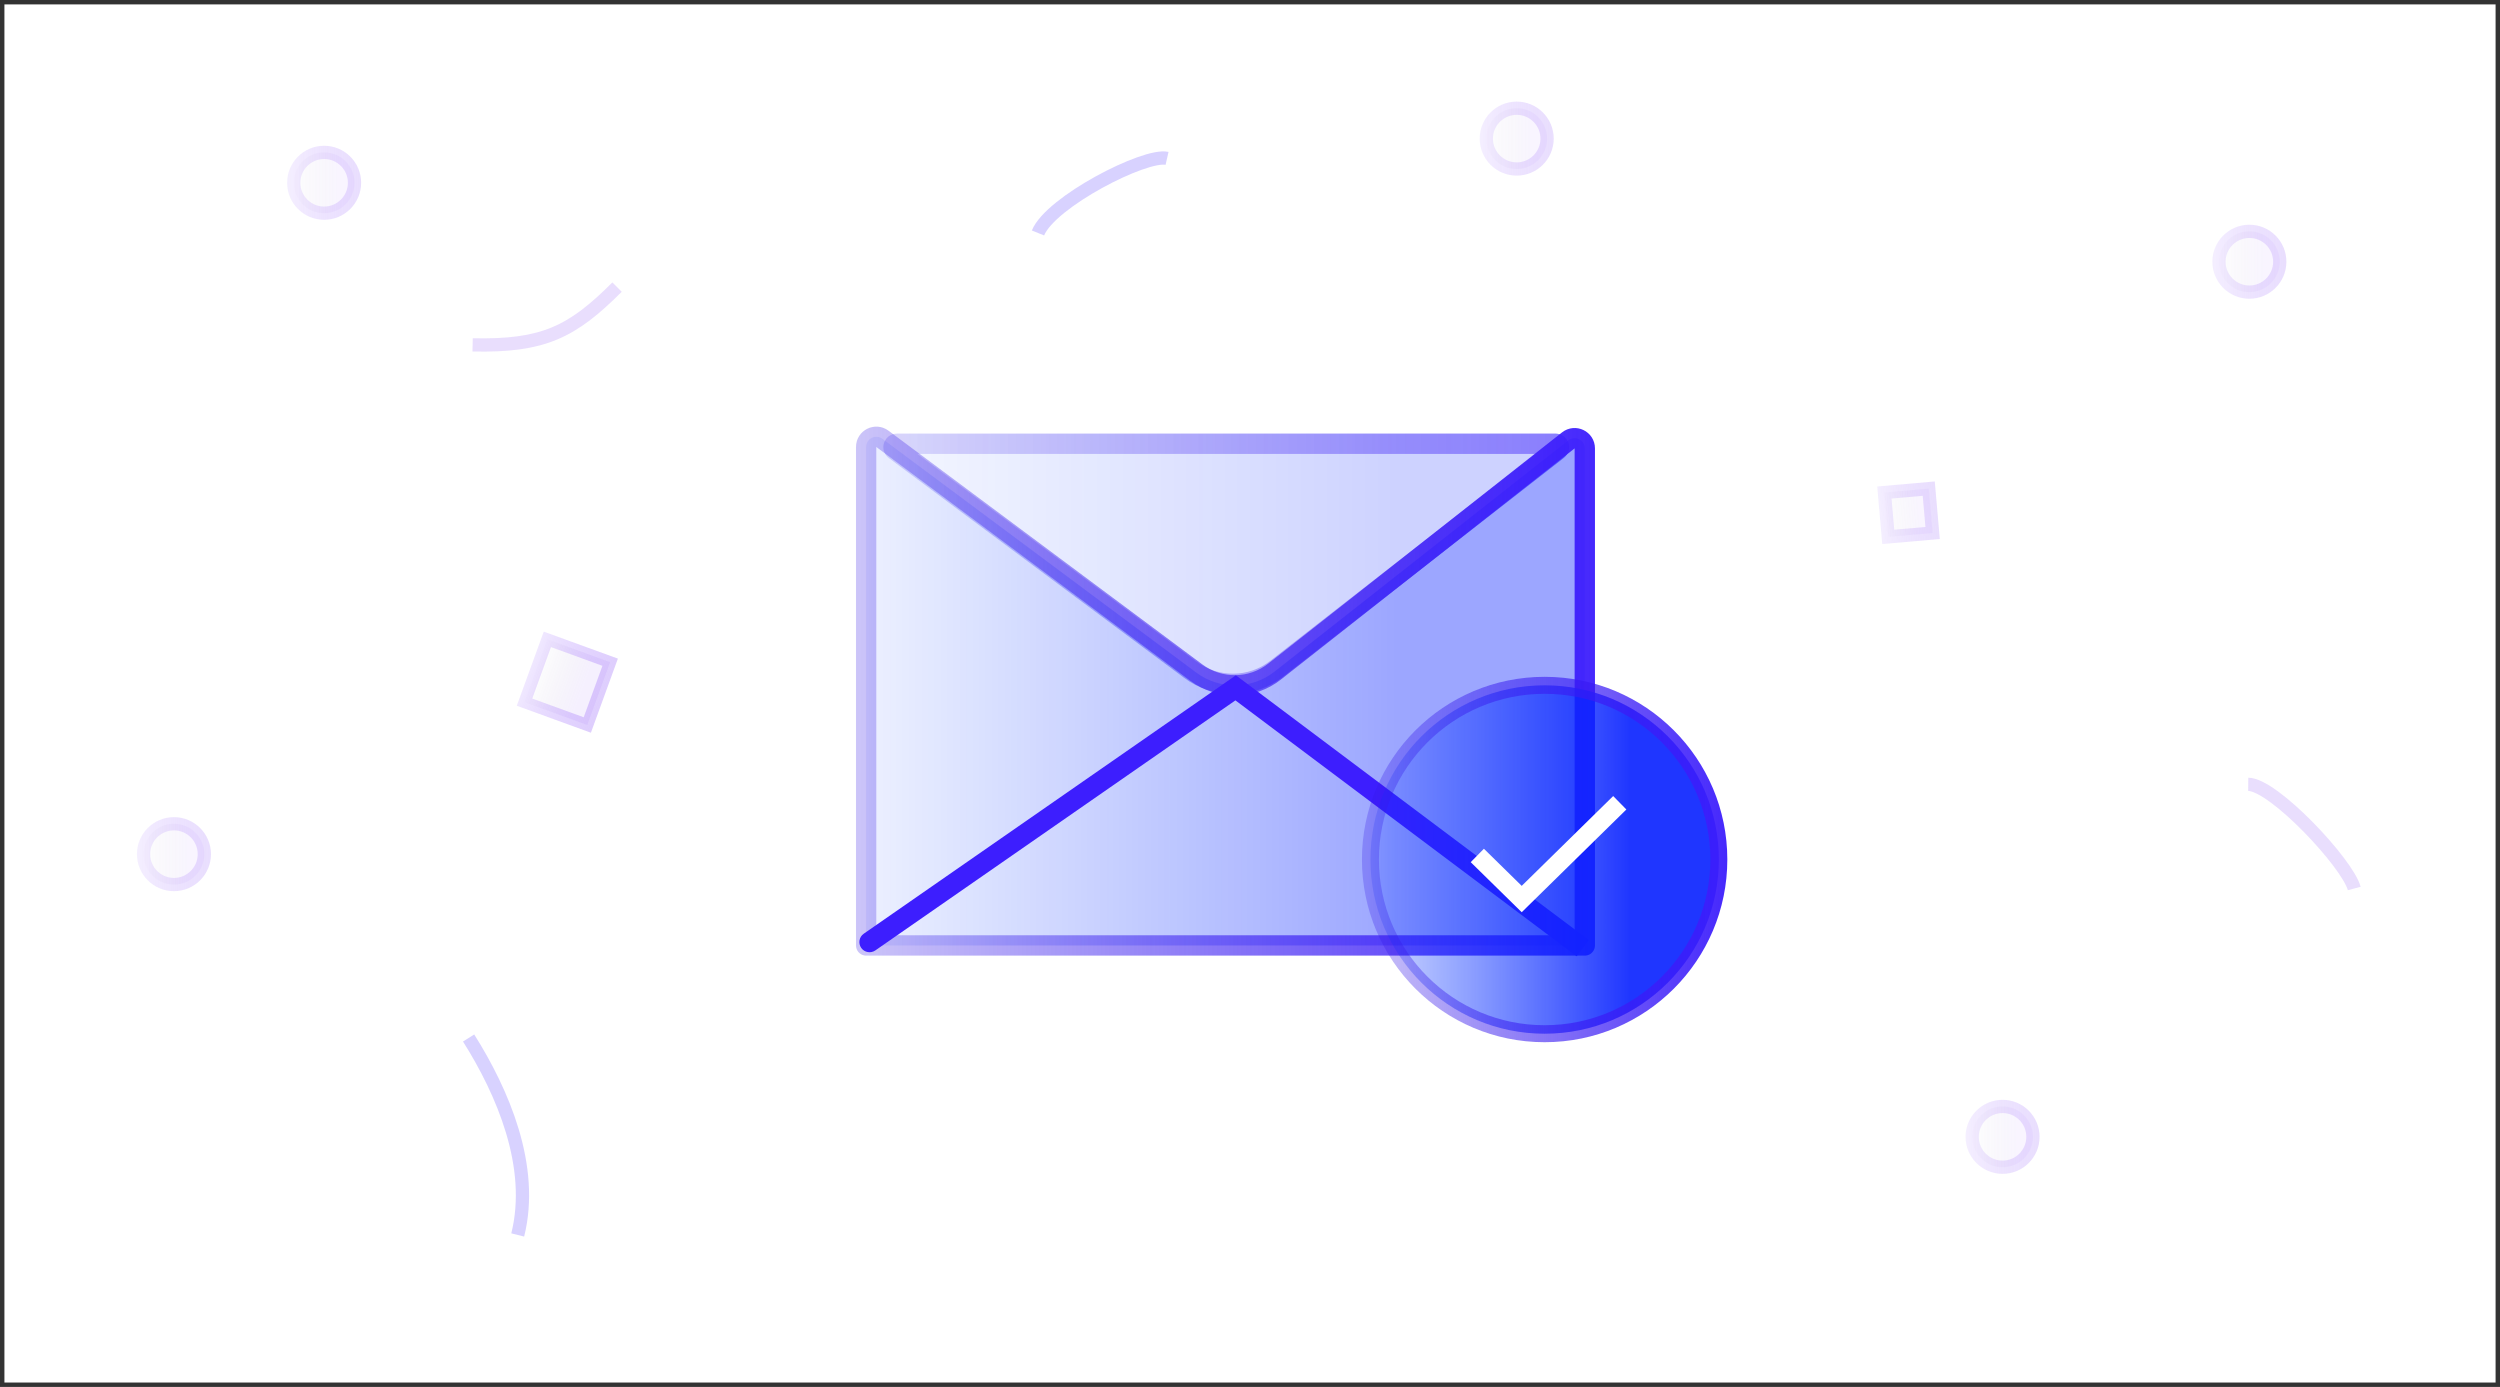 <svg width="283" height="157" viewBox="0 0 283 157" fill="none" xmlns="http://www.w3.org/2000/svg">
<rect x="0" y="0" width="283" height="157" fill="#333333" stroke="none"/>
<g clip-path="url(#clip0_368_1221)">
<rect width="282" height="156" transform="translate(0.5 0.5)" fill="white"/>
<path d="M145.222 76.619L177.028 51.828C178.18 50.93 177.545 49.083 176.084 49.083H101.53C100.053 49.083 99.428 50.966 100.614 51.849L134.062 76.743C137.386 79.218 141.954 79.167 145.222 76.619Z" fill="url(#paint0_linear_368_1221)" fill-opacity="0.2"/>
<path d="M176.32 50.92L144.514 75.711C141.654 77.941 137.658 77.985 134.749 75.82L101.301 50.925C101.005 50.705 101.161 50.234 101.53 50.234H176.084C176.449 50.234 176.608 50.696 176.32 50.92Z" stroke="url(#paint1_linear_368_1221)" stroke-opacity="0.5" stroke-width="2.302"/>
<path d="M179.399 107.025H98.049V50.598C98.049 49.651 99.128 49.109 99.887 49.675L135.421 76.138C138.063 78.106 141.697 78.057 144.285 76.02L177.536 49.85C178.291 49.256 179.399 49.794 179.399 50.755V107.025Z" fill="url(#paint2_linear_368_1221)" fill-opacity="0.4" stroke="url(#paint3_linear_368_1221)" stroke-width="2.302" stroke-linejoin="round"/>
<path d="M139.875 77.862L140.566 76.941L139.901 76.443L139.219 76.917L139.875 77.862ZM177.557 107.563L178.478 108.253L179.86 106.411L178.939 105.721L177.557 107.563ZM97.776 105.696C97.254 106.059 97.124 106.776 97.487 107.298C97.85 107.821 98.567 107.95 99.089 107.587L97.776 105.696ZM139.184 78.783L177.557 107.563L178.939 105.721L140.566 76.941L139.184 78.783ZM139.219 76.917L97.776 105.696L99.089 107.587L140.532 78.808L139.219 76.917Z" fill="#3D1EFE"/>
<circle cx="174.852" cy="97.297" r="19.719" fill="url(#paint4_linear_368_1221)" fill-opacity="0.9" stroke="url(#paint5_linear_368_1221)" stroke-width="1.923"/>
<path fill-rule="evenodd" clip-rule="evenodd" d="M183.602 91.629L172.258 102.767L166.987 97.593L167.982 96.579L172.258 100.777L182.607 90.615L183.602 91.629Z" fill="white" stroke="white" stroke-width="0.71"/>
<rect opacity="0.3" x="61.962" y="72.375" width="7.564" height="7.564" transform="rotate(20 61.962 72.375)" fill="url(#paint6_linear_368_1221)" fill-opacity="0.3" stroke="url(#paint7_linear_368_1221)" stroke-width="1.365"/>
<circle opacity="0.2" cx="171.69" cy="15.691" r="3.44" fill="url(#paint8_linear_368_1221)" fill-opacity="0.3" stroke="url(#paint9_linear_368_1221)" stroke-width="1.5"/>
<path opacity="0.2" d="M53.5 39.04C61.491 39.215 64.75 37.605 69.849 32.5" stroke="#915BF8" stroke-width="1.5"/>
<circle opacity="0.2" cx="254.629" cy="29.628" r="3.44" fill="url(#paint10_linear_368_1221)" fill-opacity="0.3" stroke="url(#paint11_linear_368_1221)" stroke-width="1.5"/>
<path opacity="0.2" d="M266.499 100.578C265.75 97.74 257.398 88.814 254.5 88.784" stroke="#915BF8" stroke-width="1.5"/>
<path opacity="0.2" d="M58.606 139.797C60.548 132.043 56.894 123.604 53.046 117.5" stroke="#3D1EFE" stroke-width="1.5"/>
<circle opacity="0.2" cx="226.69" cy="128.69" r="3.44" fill="url(#paint12_linear_368_1221)" fill-opacity="0.3" stroke="url(#paint13_linear_368_1221)" stroke-width="1.5"/>
<circle opacity="0.2" cx="36.691" cy="20.691" r="3.44" fill="url(#paint14_linear_368_1221)" fill-opacity="0.3" stroke="url(#paint15_linear_368_1221)" stroke-width="1.5"/>
<path opacity="0.2" d="M132.11 17.927C129.622 17.36 118.914 22.863 117.5 26.372" stroke="#3D1EFE" stroke-width="1.5"/>
<rect opacity="0.2" x="213.313" y="55.752" width="5.04" height="5.04" transform="rotate(-5 213.313 55.752)" fill="url(#paint16_linear_368_1221)" fill-opacity="0.3" stroke="url(#paint17_linear_368_1221)" stroke-width="1.5"/>
<circle opacity="0.2" cx="19.691" cy="96.691" r="3.44" fill="url(#paint18_linear_368_1221)" fill-opacity="0.3" stroke="url(#paint19_linear_368_1221)" stroke-width="1.5"/>
</g>
<defs>
<linearGradient id="paint0_linear_368_1221" x1="158.117" y1="58.788" x2="84.464" y2="58.788" gradientUnits="userSpaceOnUse">
<stop stop-color="#0720FF"/>
<stop offset="1" stop-color="#0038FF" stop-opacity="0"/>
</linearGradient>
<linearGradient id="paint1_linear_368_1221" x1="186.172" y1="45.596" x2="90.678" y2="45.596" gradientUnits="userSpaceOnUse">
<stop stop-color="#3D1EFE"/>
<stop offset="1" stop-color="#3316E4" stop-opacity="0.2"/>
</linearGradient>
<linearGradient id="paint2_linear_368_1221" x1="158.117" y1="84.616" x2="84.464" y2="84.616" gradientUnits="userSpaceOnUse">
<stop stop-color="#0720FF"/>
<stop offset="1" stop-color="#0038FF" stop-opacity="0"/>
</linearGradient>
<linearGradient id="paint3_linear_368_1221" x1="186.172" y1="72.473" x2="90.678" y2="72.473" gradientUnits="userSpaceOnUse">
<stop stop-color="#3D1EFE"/>
<stop offset="1" stop-color="#3316E4" stop-opacity="0.2"/>
</linearGradient>
<linearGradient id="paint4_linear_368_1221" x1="184.441" y1="102.301" x2="148.023" y2="102.301" gradientUnits="userSpaceOnUse">
<stop stop-color="#0720FF"/>
<stop offset="1" stop-color="#0038FF" stop-opacity="0"/>
</linearGradient>
<linearGradient id="paint5_linear_368_1221" x1="198.313" y1="94.221" x2="151.096" y2="94.221" gradientUnits="userSpaceOnUse">
<stop stop-color="#3D1EFE"/>
<stop offset="1" stop-color="#3316E4" stop-opacity="0.2"/>
</linearGradient>
<linearGradient id="paint6_linear_368_1221" x1="67.713" y1="75.984" x2="61.554" y2="75.984" gradientUnits="userSpaceOnUse">
<stop stop-color="#915BF8"/>
<stop offset="1" stop-color="#270E56" stop-opacity="0"/>
</linearGradient>
<linearGradient id="paint7_linear_368_1221" x1="70.477" y1="76.017" x2="61.113" y2="76.017" gradientUnits="userSpaceOnUse">
<stop stop-color="#915BF8"/>
<stop offset="1" stop-color="#5A03FF" stop-opacity="0.3"/>
</linearGradient>
<linearGradient id="paint8_linear_368_1221" x1="173.282" y1="15.709" x2="167.5" y2="15.709" gradientUnits="userSpaceOnUse">
<stop stop-color="#915BF8"/>
<stop offset="1" stop-color="#270E56" stop-opacity="0"/>
</linearGradient>
<linearGradient id="paint9_linear_368_1221" x1="175.875" y1="15.739" x2="167.086" y2="15.739" gradientUnits="userSpaceOnUse">
<stop stop-color="#915BF8"/>
<stop offset="1" stop-color="#5A03FF" stop-opacity="0.3"/>
</linearGradient>
<linearGradient id="paint10_linear_368_1221" x1="256.22" y1="29.647" x2="250.438" y2="29.647" gradientUnits="userSpaceOnUse">
<stop stop-color="#915BF8"/>
<stop offset="1" stop-color="#270E56" stop-opacity="0"/>
</linearGradient>
<linearGradient id="paint11_linear_368_1221" x1="258.814" y1="29.677" x2="250.025" y2="29.677" gradientUnits="userSpaceOnUse">
<stop stop-color="#915BF8"/>
<stop offset="1" stop-color="#5A03FF" stop-opacity="0.3"/>
</linearGradient>
<linearGradient id="paint12_linear_368_1221" x1="228.282" y1="128.709" x2="222.5" y2="128.709" gradientUnits="userSpaceOnUse">
<stop stop-color="#915BF8"/>
<stop offset="1" stop-color="#270E56" stop-opacity="0"/>
</linearGradient>
<linearGradient id="paint13_linear_368_1221" x1="230.875" y1="128.739" x2="222.086" y2="128.739" gradientUnits="userSpaceOnUse">
<stop stop-color="#915BF8"/>
<stop offset="1" stop-color="#5A03FF" stop-opacity="0.3"/>
</linearGradient>
<linearGradient id="paint14_linear_368_1221" x1="38.282" y1="20.709" x2="32.5" y2="20.709" gradientUnits="userSpaceOnUse">
<stop stop-color="#915BF8"/>
<stop offset="1" stop-color="#270E56" stop-opacity="0"/>
</linearGradient>
<linearGradient id="paint15_linear_368_1221" x1="40.876" y1="20.739" x2="32.086" y2="20.739" gradientUnits="userSpaceOnUse">
<stop stop-color="#915BF8"/>
<stop offset="1" stop-color="#5A03FF" stop-opacity="0.3"/>
</linearGradient>
<linearGradient id="paint16_linear_368_1221" x1="217.011" y1="58.354" x2="212.5" y2="58.354" gradientUnits="userSpaceOnUse">
<stop stop-color="#915BF8"/>
<stop offset="1" stop-color="#270E56" stop-opacity="0"/>
</linearGradient>
<linearGradient id="paint17_linear_368_1221" x1="219.035" y1="58.378" x2="212.177" y2="58.378" gradientUnits="userSpaceOnUse">
<stop stop-color="#915BF8"/>
<stop offset="1" stop-color="#5A03FF" stop-opacity="0.3"/>
</linearGradient>
<linearGradient id="paint18_linear_368_1221" x1="21.282" y1="96.709" x2="15.5" y2="96.709" gradientUnits="userSpaceOnUse">
<stop stop-color="#915BF8"/>
<stop offset="1" stop-color="#270E56" stop-opacity="0"/>
</linearGradient>
<linearGradient id="paint19_linear_368_1221" x1="23.875" y1="96.739" x2="15.086" y2="96.739" gradientUnits="userSpaceOnUse">
<stop stop-color="#915BF8"/>
<stop offset="1" stop-color="#5A03FF" stop-opacity="0.3"/>
</linearGradient>
<clipPath id="clip0_368_1221">
<rect width="282" height="156" fill="white" transform="translate(0.5 0.5)"/>
</clipPath>
</defs>
</svg>
